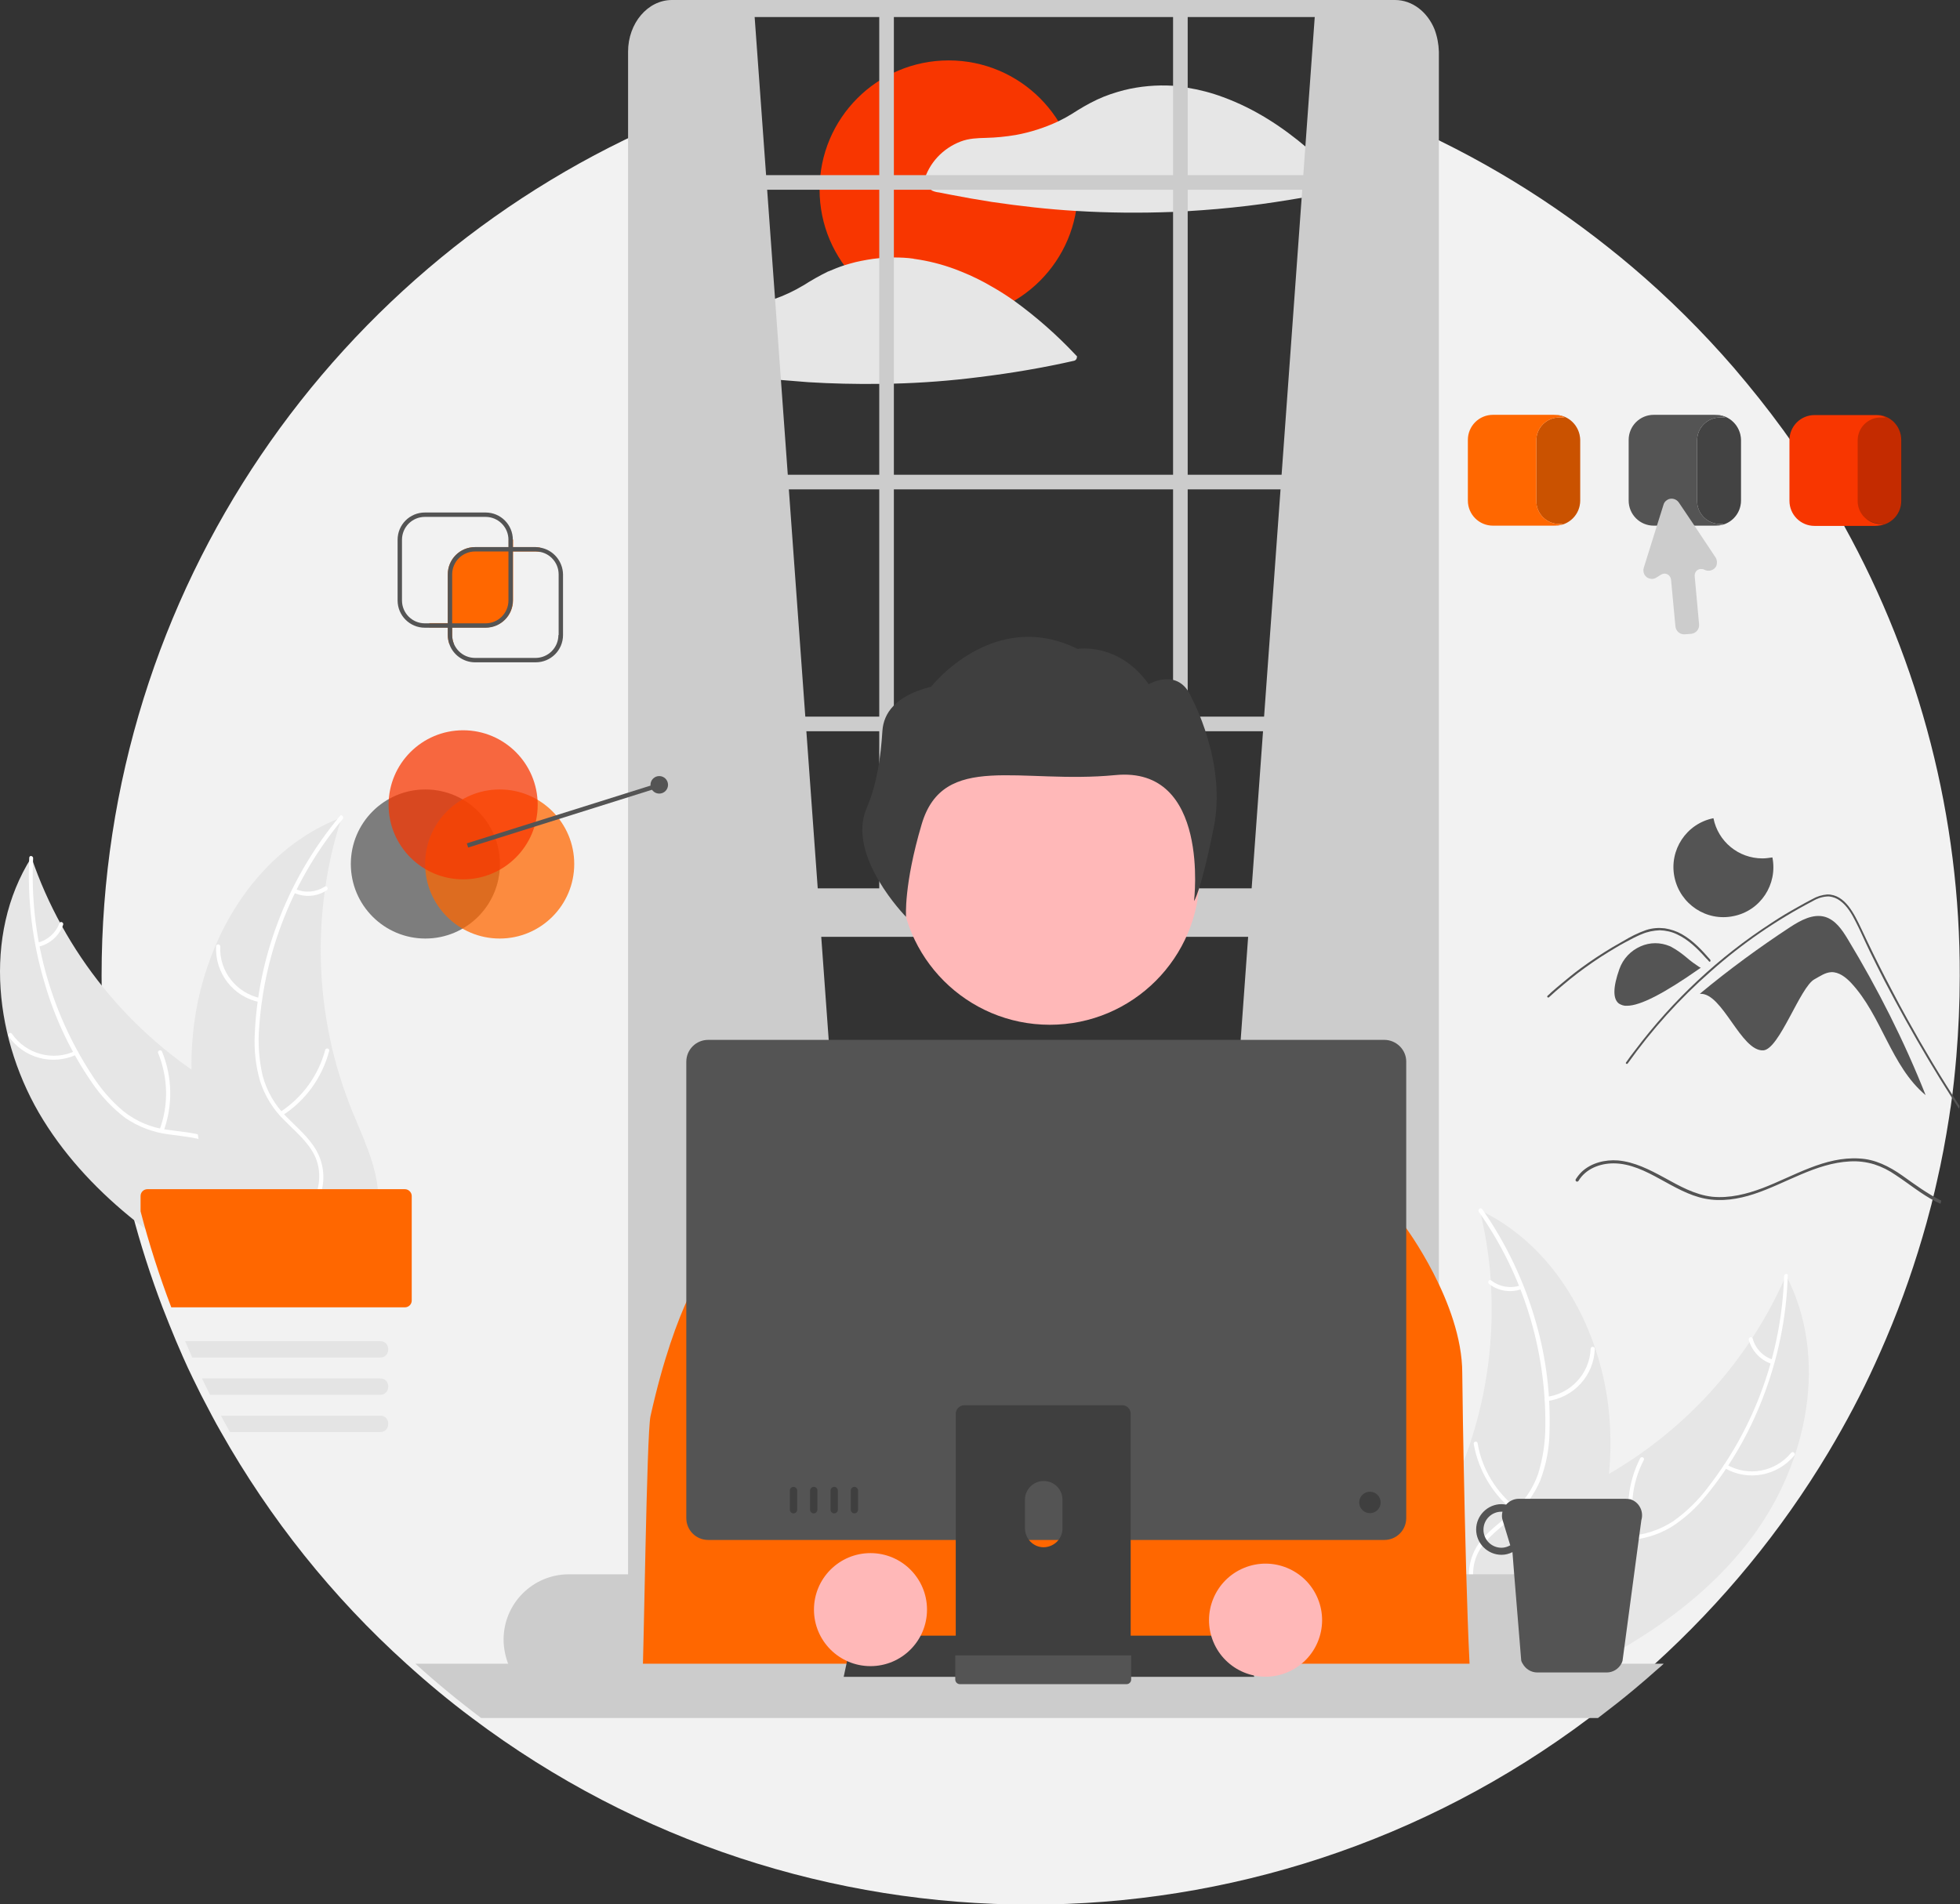 <?xml version="1.0" encoding="utf-8"?>
<!-- Generator: Adobe Illustrator 27.0.0, SVG Export Plug-In . SVG Version: 6.00 Build 0)  -->
<svg version="1.1" id="Capa_1" xmlns="http://www.w3.org/2000/svg" xmlns:xlink="http://www.w3.org/1999/xlink" x="0px" y="0px"
	 viewBox="0 0 804.5 781.8" style="enable-background:new 0 0 804.5 781.8;" xml:space="preserve">
<rect x="0" y="0" width="804.5" height="781.8" fill="#333333" stroke="none"/>
<style type="text/css">
	.st0{fill:#F2F2F2;}
	.st1{fill:#E6E6E6;}
	.st2{fill:#FFFFFF;}
	.st3{fill:#F83600;}
	.st4{fill:#CCCCCC;}
	.st5{fill:#FFB8B8;}
	.st6{fill:#3F3F3F;}
	.st7{fill:#FF6700;}
	.st8{fill:#545454;}
	.st9{opacity:0.74;fill:#545454;enable-background:new    ;}
	.st10{opacity:0.74;fill:#FF6700;enable-background:new    ;}
	.st11{opacity:0.74;fill:#F83600;enable-background:new    ;}
	.st12{fill:#E4E4E4;}
	.st13{opacity:0.21;enable-background:new    ;}
</style>
<path class="st0" d="M756.9,215.8c-7.5-13.6-15.9-26.7-25-39.3c-6.4-8.8-13.2-17.3-20.3-25.6h0c-12.9-14.9-26.9-28.8-41.9-41.5
	c-3.1-2.6-6.2-5.2-9.4-7.7c-28.5-22.7-60.1-41.2-93.9-54.9l0.3,49.3l3.2,562.3h-280L274.2,97.3l1.2-48.5
	C138.1,106.5,41.7,242.2,41.7,400.5c0,32.7,4.1,65.2,12.4,96.8c3.5,13.4,7.7,26.5,12.6,39.4c1.8,4.7,3.7,9.3,5.6,13.9
	c1,2.2,1.9,4.5,2.9,6.7c1.3,2.9,2.6,5.8,4,8.6c1.1,2.2,2.2,4.5,3.3,6.7c1.5,2.9,3,5.8,4.5,8.6c1.2,2.2,2.4,4.5,3.7,6.7
	c20.1,35.6,45.8,67.8,76.2,95.2c8.6,7.8,17.6,15.3,27,22.3c135.7,102,322.6,102,458.3,0c5.1-3.8,10.1-7.8,14.9-11.8
	c3.2-2.7,6.4-5.4,9.5-8.2c0.8-0.7,1.7-1.5,2.5-2.2c27.9-25.3,52-54.6,71.4-87c7.1-11.9,13.6-24.1,19.3-36.7c1.5-3.3,3-6.7,4.4-10
	c6.6-15.5,12.1-31.4,16.6-47.6c0.7-2.5,1.3-5,2-7.5v0c0.1-0.4,0.2-0.9,0.3-1.3c0.7-2.7,1.3-5.3,1.9-8v0c2-8.6,3.6-17.3,5-26.2
	c0.2-1.1,0.3-2.3,0.5-3.4c0.1-0.4,0.1-0.8,0.2-1.2v0c1-6.8,1.7-13.7,2.3-20.6c0.9-10.9,1.4-21.9,1.4-33
	C804.6,335.9,788.2,272.3,756.9,215.8z"/>
<path class="st1" d="M719.4,630.7c22.6-30.5,31.3-73.5,13.7-107.1c-16.5,37.8-45.8,68.6-82.8,86.9c-14.3,7-30.9,13.3-37.5,27.8
	c-4.1,9-3.3,19.6,0,29c3.3,9.3,8.9,17.6,14.5,25.8l0.3,2.5C662.6,681,696.8,661.2,719.4,630.7z"/>
<path class="st2" d="M732.3,523.9c-1,31.4-11.9,61.7-31.1,86.5c-4,5.4-8.9,10.2-14.4,14.1c-5.5,3.6-11.9,5.7-18.5,6.1
	c-6.1,0.4-12.5,0.2-18.4,2.1c-6.1,2.1-11,6.7-13.5,12.6c-3.3,7.2-3.8,15.2-4,23c-0.2,8.7-0.3,17.7-4.4,25.6c-0.5,1,1,1.7,1.5,0.7
	c7.1-13.7,2.5-29.8,6.7-44.2c2-6.7,6-12.9,12.7-15.6c5.9-2.4,12.4-2.1,18.6-2.5c6.4-0.2,12.7-2,18.3-5.3c5.7-3.6,10.7-8.2,14.9-13.5
	c9.6-11.8,17.2-25,22.7-39.2c6.3-16.1,9.9-33.3,10.4-50.6C734,522.6,732.4,522.8,732.3,523.9z"/>
<path class="st2" d="M707.9,602.7c9.5,5.5,21.6,3.3,28.6-5.2c0.7-0.8-0.6-1.9-1.3-1.1c-6.5,7.9-17.7,10-26.6,4.8
	C707.7,600.7,707,602.2,707.9,602.7L707.9,602.7z"/>
<path class="st2" d="M671.5,630.7c-2.9-10.5-1.8-21.7,3.2-31.3c0.5-1-1-1.7-1.5-0.7c-5.1,10.1-6.3,21.7-3.2,32.6
	C670.2,632.3,671.8,631.8,671.5,630.7z"/>
<path class="st2" d="M727.7,558.2c-4.1-1.3-7.2-4.6-8.3-8.7c-0.3-1-1.9-0.5-1.6,0.6c1.3,4.5,4.7,8.2,9.1,9.7c0.4,0.2,0.9,0,1.1-0.4
	C728.3,558.9,728.1,558.4,727.7,558.2L727.7,558.2z"/>
<path class="st1" d="M607.4,496.8c0.2,0.7,0.3,1.3,0.5,2c2,8.8,3.4,17.8,4,26.8c0.1,0.7,0.1,1.4,0.1,2.1c1.2,21.8-1.6,43.6-8.4,64.3
	c-2.7,8.2-6,16.3-9.9,24c-5.4,10.7-12.1,21.9-13.6,33.4c-0.2,1.2-0.3,2.4-0.3,3.6l44.8,42.7c0.2,0,0.3,0.1,0.4,0.1l1.7,1.8
	c0.2-0.4,0.5-0.8,0.7-1.2c0.1-0.2,0.3-0.5,0.4-0.7c0.1-0.2,0.2-0.3,0.3-0.4c0-0.1,0.1-0.1,0.1-0.1c0.1-0.1,0.2-0.3,0.2-0.4
	c1.3-2.3,2.6-4.5,3.8-6.8c0,0,0,0,0,0c9.6-17.4,17.8-35.8,23-54.9c0.2-0.6,0.3-1.2,0.5-1.7c2.3-8.6,3.9-17.4,4.7-26.2
	c0.5-4.9,0.7-9.7,0.6-14.6c-0.1-12.6-2.2-25.1-6.2-37c-8-23.8-23.5-44.7-45.6-55.9C608.6,497.4,608,497.1,607.4,496.8z"/>
<path class="st2" d="M607,497.5c18.1,25.7,27.6,56.4,27.3,87.8c0,6.8-1,13.5-3,19.9c-2.2,6.2-6,11.7-11.1,16
	c-4.6,4-9.8,7.6-13.4,12.7c-3.6,5.3-4.8,12-3.2,18.2c1.7,7.7,6.2,14.4,10.7,20.8c5,7.1,10.4,14.3,11.9,23.1c0.2,1.1,1.8,0.7,1.6-0.3
	c-2.6-15.2-15.9-25.3-21.2-39.4c-2.5-6.6-3-13.9,0.8-20.1c3.3-5.4,8.6-9.1,13.4-13.2c5-4.1,8.9-9.3,11.4-15.2
	c2.4-6.3,3.7-13,3.8-19.7c0.5-15.2-1.3-30.4-5.5-45c-4.7-16.7-12.2-32.5-22.1-46.7C607.6,495.5,606.4,496.6,607,497.5L607,497.5z"/>
<path class="st2" d="M635,575.2c10.9-1.4,19.2-10.4,19.6-21.4c0-1.1-1.6-1.2-1.7-0.1c-0.4,10.2-8.2,18.6-18.3,19.8
	C633.6,573.7,633.9,575.3,635,575.2L635,575.2z"/>
<path class="st2" d="M622.8,619.4c-8.6-6.6-14.5-16.2-16.3-26.9c-0.2-1.1-1.8-0.7-1.6,0.3c2,11.1,8,21.1,17,28
	C622.7,621.5,623.6,620.1,622.8,619.4L622.8,619.4z"/>
<path class="st2" d="M624,527.7c-4,1.4-8.5,0.6-11.9-2c-0.8-0.7-1.8,0.7-0.9,1.4c3.7,2.9,8.7,3.7,13.1,2.2c0.4-0.1,0.7-0.5,0.6-1
	C624.9,527.9,624.5,527.6,624,527.7L624,527.7z"/>
<path class="st1" d="M17.8,459.9c-20-32.2-25.2-75.8-4.9-107.9c13.3,39,40.1,72.1,75.4,93.4c13.7,8.1,29.7,15.8,35.1,30.7
	c3.4,9.3,1.7,19.8-2.3,28.9c-4.1,9-10.3,16.9-16.6,24.6l-0.5,2.4C70.3,514.6,37.8,492.1,17.8,459.9z"/>
<path class="st2" d="M13.6,352.3c-1.5,31.4,6.8,62.4,24,88.8c3.6,5.7,8,10.9,13.2,15.2c5.2,4.1,11.4,6.7,17.9,7.5
	c6.1,0.9,12.4,1.2,18.1,3.6c5.9,2.6,10.4,7.5,12.5,13.7c2.7,7.5,2.5,15.5,2.1,23.3c-0.5,8.7-1.1,17.7,2.3,25.9
	c0.4,1-1.1,1.6-1.6,0.6c-6-14.3-0.1-29.9-3.1-44.6c-1.4-6.9-4.9-13.4-11.4-16.6c-5.7-2.8-12.2-3.1-18.3-4
	c-6.4-0.8-12.5-3.1-17.8-6.7c-5.4-4.1-10-9-13.8-14.6c-8.6-12.5-15.2-26.3-19.4-40.9c-5-16.6-7.1-34-6.3-51.3
	C12,351,13.6,351.3,13.6,352.3L13.6,352.3z"/>
<path class="st2" d="M31.5,432.9c-9.9,4.7-21.8,1.5-28-7.5c-0.6-0.9,0.7-1.9,1.4-1c5.8,8.4,16.9,11.4,26.1,7
	C31.9,430.9,32.5,432.5,31.5,432.9L31.5,432.9z"/>
<path class="st2" d="M65.5,463.8c3.8-10.2,3.5-21.4-0.6-31.5c-0.4-1,1.2-1.6,1.6-0.6c4.3,10.5,4.5,22.2,0.6,32.8
	C66.7,465.5,65.1,464.8,65.5,463.8L65.5,463.8z"/>
<path class="st2" d="M15.4,387c4.2-1,7.5-4,9-8c0.4-1,1.9-0.3,1.5,0.7c-1.6,4.4-5.3,7.8-9.9,8.9c-0.4,0.1-0.9-0.1-1.1-0.5
	C14.8,387.6,15,387.1,15.4,387z"/>
<path class="st1" d="M140.3,335.5c-0.2,0.6-0.4,1.3-0.6,1.9c-2.8,8.6-4.8,17.5-6.1,26.4c-0.1,0.7-0.2,1.4-0.3,2.1
	c-3,21.6-1.9,43.6,3.1,64.8c2,8.4,4.7,16.7,7.9,24.8c4.5,11.1,10.3,22.8,10.9,34.4c0.1,1.2,0.1,2.4,0,3.6l-48.1,38.9
	c-0.2,0-0.3,0.1-0.5,0.1l-1.9,1.6c-0.2-0.4-0.4-0.8-0.6-1.2c-0.1-0.2-0.2-0.5-0.3-0.7c-0.1-0.2-0.1-0.3-0.2-0.5c0-0.1,0-0.1-0.1-0.1
	c-0.1-0.1-0.1-0.3-0.2-0.4c-1.1-2.4-2.2-4.7-3.3-7.1c0,0,0,0,0,0c-8.1-18.1-14.9-37.1-18.5-56.5c-0.1-0.6-0.2-1.2-0.3-1.8
	c-1.6-8.8-2.4-17.6-2.6-26.5c-0.1-4.9,0.1-9.7,0.6-14.6c1.1-12.5,4.3-24.8,9.2-36.4c9.9-23.1,27.1-42.7,50-52
	C139.1,336,139.7,335.8,140.3,335.5z"/>
<path class="st2" d="M140.7,336.2c-20.1,24.1-32.1,54-34.3,85.3c-0.6,6.7-0.1,13.5,1.4,20.1c1.7,6.4,5.1,12.2,9.7,16.8
	c4.3,4.4,9.2,8.4,12.3,13.8c3.2,5.6,3.8,12.3,1.7,18.4c-2.4,7.6-7.3,13.9-12.4,19.8c-5.6,6.6-11.5,13.4-13.7,22
	c-0.3,1-1.9,0.6-1.6-0.5c3.8-15,17.9-23.9,24.4-37.5c3-6.3,4.1-13.6,0.9-20.1c-2.8-5.7-7.9-9.8-12.2-14.2c-4.6-4.4-8.1-10-10.1-16.1
	c-1.9-6.5-2.6-13.2-2.2-20c0.7-15.2,3.8-30.2,9.1-44.4c6-16.3,14.8-31.4,25.9-44.7C140.2,334.2,141.3,335.4,140.7,336.2L140.7,336.2
	z"/>
<path class="st2" d="M106.5,411.4c-10.8-2.2-18.3-11.9-17.8-22.9c0-0.5,0.4-0.8,0.9-0.8c0.4,0,0.8,0.4,0.8,0.8
	c-0.5,10.2,6.6,19.2,16.6,21.3C108,410,107.5,411.6,106.5,411.4L106.5,411.4z"/>
<path class="st2" d="M115,456.5c9.1-5.9,15.7-15,18.5-25.5c0.3-1,1.9-0.6,1.6,0.5c-2.9,10.9-9.7,20.4-19.3,26.5
	C114.9,458.5,114.1,457.1,115,456.5L115,456.5z"/>
<path class="st2" d="M121.3,365c3.9,1.7,8.4,1.3,12-1c0.9-0.6,1.7,0.9,0.8,1.5c-4,2.6-8.9,3-13.3,1.1c-0.4-0.1-0.7-0.6-0.6-1
	C120.4,365.1,120.8,364.9,121.3,365z"/>
<circle class="st3" cx="389.4" cy="77.8" r="53"/>
<path class="st1" d="M551.7,75.1c-4.8-5-9.8-9.8-15.1-14.3c-10.3-8.8-21.7-16.2-34.5-20.9c-4.8-1.8-9.8-3.1-14.8-3.9
	c-0.6-0.1-1.2-0.2-1.8-0.3c0,0-0.1,0-0.1,0c-0.1,0-0.2,0-0.3-0.1c-1.2-0.2-2.5-0.3-3.7-0.4c-6.7-0.4-13.5,0.2-20,1.8
	c-3.8,1-7.5,2.2-11.1,3.9c-3.6,1.7-7,3.7-10.4,5.9c-1.8,1.1-3.6,2.1-5.5,3c-5.5,2.6-11.4,4.5-17.4,5.6c-4.1,0.7-8.2,1.1-12.3,1.2
	c-3.6,0.1-7,0.2-10.4,1.5c-7.3,2.8-13,8.8-15.1,16.4c-0.2,0.7,0.1,1.4,0.7,1.8c0.9,0.7,1.8,1.4,2.8,2c0.9,0.4,1.8,0.6,2.7,0.7
	c1.5,0.3,3.1,0.6,4.6,0.9c5.7,1.1,11.3,2.1,17.1,3c11.5,1.7,23,3,34.6,3.7c0.1,0,0.1,0,0.2,0c13.1,0.8,26.3,0.9,39.4,0.4
	c2-0.1,4-0.2,6-0.3c8.3-0.5,16.5-1.2,24.8-2.2c7.6-0.9,15.2-2.1,22.8-3.4c5.4-1,10.8-2.1,16.1-3.3c0.8-0.2,1.3-1.1,1.1-2
	C552,75.5,551.8,75.3,551.7,75.1z"/>
<path class="st1" d="M441.5,145.7c-7.7-8.2-16.1-15.6-25.2-22.2c-3-2.1-6.1-4.1-9.3-5.9c-3.9-2.3-8-4.3-12.2-6
	c-0.9-0.4-1.9-0.7-2.8-1.1c-5.4-2-10.9-3.4-16.6-4.2c0,0-0.1,0-0.1,0c-0.1,0-0.2,0-0.3-0.1c-2.7-0.4-5.5-0.5-8.3-0.5
	c-2,0-4,0.1-6,0.3c-3.2,0.3-6.4,0.9-9.5,1.6c-1.5,0.4-3.1,0.8-4.6,1.3c-2.2,0.7-4.4,1.6-6.5,2.5c0,0-0.1,0-0.1,0
	c-3.5,1.7-7,3.7-10.3,5.8c-0.1,0-0.2,0.1-0.2,0.1c-3.7,2.2-7.7,4.1-11.8,5.5c-3.5,1.2-7.2,2.2-10.9,2.9c-4.1,0.7-8.2,1.1-12.3,1.2
	c-3.6,0.1-7,0.2-10.3,1.5c-7.4,2.8-13,8.8-15.1,16.4c-0.2,0.7,0.1,1.4,0.7,1.8c0.9,0.7,1.8,1.4,2.8,2c0.9,0.4,1.8,0.6,2.7,0.7
	c1.5,0.3,3.1,0.6,4.6,0.9c5.7,1.1,11.3,2.1,17.1,3c7.8,1.2,15.7,2.1,23.6,2.8c3.7,0.3,7.5,0.6,11.2,0.9c9.6,0.6,19.2,0.8,28.9,0.7
	c2,0,4-0.1,6-0.1c11.8-0.3,23.6-1.2,35.3-2.7c13.1-1.6,26.1-3.8,38.9-6.7c0.8-0.2,1.3-1.1,1.1-2
	C441.8,146.1,441.7,145.9,441.5,145.7z"/>
<path class="st4" d="M309.5,3.5l46.7,645.1l-93.4,8.3V11.7C273.9,3,289.9,1.7,309.5,3.5z"/>
<path class="st4" d="M539.9,3.5l-46.7,645.1l93.4,8.3V11.7C575.4,3,559.5,1.7,539.9,3.5z"/>
<path class="st4" d="M588.8,12c-2.9-7.1-9.1-12-16.2-12H275.8c-9.9,0-18,9.5-18,21.2v641.1c-0.1,5.9,2.1,11.7,6.2,16
	c2.1,2.2,4.8,3.8,7.8,4.7c1.3,0.4,2.6,0.5,4,0.5h296.8c1.3,0,2.7-0.2,4-0.5c8-2.1,14-10.6,14-20.7V21.2
	C590.5,18,589.9,14.9,588.8,12z M584.6,662.3c0,7.8-5.4,14.2-12,14.2H275.8c-5.5,0-10.1-4.4-11.5-10.3c-0.3-1.3-0.5-2.6-0.5-3.9
	V21.2c0-7.8,5.4-14.2,12-14.2h296.8c1.2,0,2.4,0.2,3.6,0.6c4.9,1.8,8.4,7.2,8.4,13.5V662.3z"/>
<rect x="260.8" y="194.9" class="st4" width="326.8" height="6"/>
<rect x="260.8" y="71.9" class="st4" width="326.8" height="6"/>
<rect x="260.8" y="294.2" class="st4" width="326.8" height="6"/>
<rect x="360.9" y="2.7" class="st4" width="6" height="375.9"/>
<rect x="481.5" y="2.7" class="st4" width="6" height="375.9"/>
<path class="st4" d="M624.8,646.3H233.5c-14.8,0-26.8,12-26.8,26.8c0,3.4,0.7,6.8,1.9,10c4.1,10.2,13.9,16.8,24.9,16.8h391.3
	c9.5,0,18.3-5.1,23.1-13.3c0.7-1.1,1.3-2.3,1.7-3.6c1.3-3.2,1.9-6.6,1.9-10C651.6,658.3,639.6,646.3,624.8,646.3z"/>
<rect x="262.8" y="364.7" class="st4" width="324.8" height="19.9"/>
<path class="st4" d="M422.2,358.8h6c6,0,10.9,4.9,10.9,10.9l0,0l0,0h-27.8l0,0l0,0C411.3,363.6,416.2,358.8,422.2,358.8
	C422.2,358.8,422.2,358.8,422.2,358.8z"/>
<circle id="b6ad44ff-295b-418b-9346-03b76e49c34f" class="st5" cx="430.9" cy="359.2" r="61.5"/>
<path id="e8f77054-5a04-4fda-83df-6cd2e0c3cac3-373" class="st6" d="M362.2,300c0.5-7.1,5.1-14.3,20-18.1c0,0,25.5-32.6,60.1-15.5
	c0,0,16.8-2.9,29.2,14.5c0,0,12.3-7.3,17.6,5.6c0,0,14.5,26.3,9.1,53.2s-8.1,30.2-8.1,30.2s6.8-55.5-32.3-51.7s-70.6-9.9-79.5,20.2
	c-7.4,25-6.4,38-6.4,38s-24.6-25-16.2-44.6C360,321.8,361.5,310.9,362.2,300z"/>
<path class="st7" d="M263.5,695.5H604c-2.3-26-3.8-125.2-3.8-131.8c0-28.8-23.6-60.3-23.6-60.3l-8.4-4.7l-70.5-22l-18.2-23.7
	c-3.9-5-9.9-8-16.2-7.9l-57.6,0.4c-5.1,0-9.9,2-13.7,5.4l-35.7,33.1l-52.3,25l-0.1-0.1l-0.5,0.4l-7.8,5.6l-5,3.6
	c0,0-13.1,15.7-23.6,62.9C265.4,588.7,264.3,680.5,263.5,695.5z"/>
<path class="st4" d="M682.8,683.1c-0.8,0.7-1.6,1.5-2.5,2.2c-3.1,2.8-6.3,5.5-9.5,8.2c-4.9,4.1-9.9,8-14.9,11.8H197.5
	c-9.3-7-18.3-14.4-27-22.3H682.8z"/>
<polygon class="st6" points="514.8,688.4 346.3,688.4 349.9,671.5 511.2,671.5 "/>
<path class="st8" d="M667.2,615.3h-43.8c-2,0-3.9,0.9-5.2,2.4c-0.6-0.1-1.2-0.2-1.9-0.2c-5.7,0-10.4,4.7-10.4,10.4
	s4.7,10.4,10.4,10.4c0,0,0,0,0,0c1.6,0,3.1-0.4,4.5-1.1l0.7,9l2.9,35.5c0.1,0.4,0.3,0.9,0.6,1.3c1.2,2.2,3.5,3.6,6,3.6h28.5
	c2.5,0,4.8-1.4,6-3.6c0.2-0.4,0.4-0.8,0.5-1.3l7.7-57.6c1.1-3.6-0.9-7.5-4.5-8.6C668.6,615.4,667.9,615.3,667.2,615.3z M616.3,635.4
	c-4.1,0-7.4-3.3-7.4-7.4c0-4.1,3.3-7.4,7.4-7.4c0.1,0,0.3,0,0.4,0c-0.3,1.2-0.3,2.5,0.1,3.6l3.1,10.2
	C618.8,635,617.6,635.4,616.3,635.4L616.3,635.4z"/>
<path class="st8" d="M568.2,426.9H290.7c-5,0-9,4-9,9v187.3c0,5,4,9,9,9h277.5c5,0,9-4,9-9V435.8
	C577.2,430.9,573.1,426.9,568.2,426.9z"/>
<path class="st6" d="M460.7,576.9h-64.9c-1.9,0-3.5,1.6-3.5,3.5v102.6h71.8V580.4C464.1,578.5,462.6,576.9,460.7,576.9
	C460.7,576.9,460.7,576.9,460.7,576.9z M428.4,635.2c-4.2,0-7.6-3.4-7.7-7.7v-11.8c0-4.2,3.4-7.7,7.7-7.7s7.7,3.4,7.7,7.7v11.8
	C436.1,631.7,432.7,635.1,428.4,635.2L428.4,635.2z"/>
<path class="st8" d="M392.1,679.6v9.9c0,1.1,0.9,1.9,1.9,1.9h68.4c1.1,0,1.9-0.9,1.9-1.9v-9.9H392.1z"/>
<circle class="st6" cx="562.3" cy="616.8" r="4.4"/>
<path class="st6" d="M325.7,610.4c-0.8,0-1.5,0.7-1.5,1.5c0,0,0,0,0,0v7.9c0,0.8,0.7,1.5,1.5,1.5c0.8,0,1.5-0.7,1.5-1.5v-7.9
	C327.2,611.1,326.5,610.4,325.7,610.4C325.7,610.4,325.7,610.4,325.7,610.4z"/>
<path class="st6" d="M334,610.4c-0.8,0-1.5,0.7-1.5,1.5c0,0,0,0,0,0v7.9c0,0.8,0.7,1.5,1.5,1.5c0.8,0,1.5-0.7,1.5-1.5v-7.9
	C335.6,611.1,334.9,610.4,334,610.4C334,610.4,334,610.4,334,610.4z"/>
<path class="st6" d="M342.4,610.4c-0.8,0-1.5,0.7-1.5,1.5c0,0,0,0,0,0v7.9c0,0.8,0.7,1.5,1.5,1.5c0.8,0,1.5-0.7,1.5-1.5v-7.9
	C343.9,611.1,343.2,610.4,342.4,610.4C342.4,610.4,342.4,610.4,342.4,610.4z"/>
<path class="st6" d="M350.7,610.4c-0.8,0-1.5,0.7-1.5,1.5c0,0,0,0,0,0v7.9c0,0.8,0.7,1.5,1.5,1.5c0.8,0,1.5-0.7,1.5-1.5v-7.9
	C352.2,611.1,351.5,610.4,350.7,610.4C350.7,610.4,350.7,610.4,350.7,610.4z"/>
<circle class="st5" cx="357.3" cy="660.8" r="23.2"/>
<ellipse transform="matrix(0.924 -0.383 0.383 0.924 -215.051 249.339)" class="st5" cx="519.2" cy="665.2" rx="23.2" ry="23.2"/>
<path class="st8" d="M758.4,385.5c-2.3-3.8-5-7.8-9.3-9.1c-4.9-1.4-10,1.4-14.3,4.2c-12.8,8.4-25.2,17.5-37,27.3l0,0.1
	c9.2-0.6,16.8,23.8,26,23.2c6.6-0.5,15.1-26.1,21-29.2c2.2-1.2,4.4-2.8,6.9-2.9c3.1-0.1,5.9,2.1,8,4.3
	c12.7,13.5,16.4,34.3,30.7,46.2C781.6,427.4,770.8,406,758.4,385.5z"/>
<path class="st8" d="M782.9,418.4c6.7,12.1,13.8,24,21.4,35.6v0c0,0.4-0.1,0.8-0.2,1.2c-0.9-1.4-1.8-2.8-2.7-4.2
	c-6.8-10.6-13.2-21.4-19.3-32.4c-2.9-5.2-5.7-10.5-8.5-15.8c-2.1-4.1-4.2-8.3-6.2-12.4c-0.6-1.2-1.1-2.4-1.7-3.6
	c-1.3-2.8-2.6-5.7-4-8.4c-1.6-3.2-3.5-6.5-6.4-8.6c-1.3-1-2.9-1.6-4.6-1.8c-2.3,0-4.6,0.7-6.6,1.9c-15.1,7.9-29.2,17.6-41.9,28.9
	c-12.8,11.2-24.2,23.9-34.1,37.8c-0.3,0.4-1,0-0.7-0.4c1.2-1.7,2.4-3.4,3.7-5c15.5-20.6,34.4-38.3,56-52.3c3.6-2.4,7.3-4.6,11.1-6.7
	c1.9-1.1,3.8-2.1,5.7-3.1c1.9-1.1,3.9-1.7,6.1-1.9c7.4-0.1,11.2,8.3,13.9,13.9c0.8,1.8,1.7,3.5,2.5,5.3c3.2,6.7,6.5,13.3,10,19.9
	C778.5,410.4,780.7,414.4,782.9,418.4z"/>
<path class="st8" d="M701.5,394.7c-0.4-0.5-0.9-1-1.3-1.4c-3.4-3.8-7.1-7.5-11.8-9.7c-2.2-1.1-4.7-1.6-7.1-1.7
	c-2.6,0.1-5.1,0.6-7.4,1.6c-1.1,0.4-2.2,1-3.3,1.5c-1.2,0.6-2.4,1.3-3.6,1.9c-2.3,1.2-4.5,2.6-6.7,3.9c-4.4,2.7-8.6,5.6-12.7,8.7
	c-2.1,1.6-4.2,3.3-6.2,5c-1.9,1.6-3.8,3.2-5.6,4.9c-0.4,0.4-1-0.2-0.6-0.6c0.5-0.4,1-0.9,1.4-1.3c1.4-1.2,2.8-2.5,4.2-3.6
	c2.6-2.2,5.2-4.3,7.9-6.3c4.2-3.1,8.6-6,13.1-8.7c2.3-1.3,4.5-2.6,6.8-3.9c0.7-0.4,1.4-0.7,2.1-1.1c1.6-0.8,3.3-1.5,5-2.1
	c2.5-0.8,5-1,7.6-0.7c2.5,0.4,4.9,1.2,7,2.4c4.6,2.6,8.2,6.5,11.6,10.4C702.4,394.5,701.8,395.1,701.5,394.7z"/>
<path class="st8" d="M667.8,412.9c-1.2,0.1-2.3-0.3-3.3-0.9c-2.5-1.9-2.5-6.6,0.2-14.2c1.5-4.2,4.6-7.5,8.7-9.3
	c3.8-1.7,8.1-1.7,11.9-0.1c0.3,0.1,0.7,0.3,1,0.5l0,0c2.2,1.2,4.2,2.7,6.1,4.3c1.6,1.4,3.3,2.6,5.1,3.8l0.6,0.3l-0.6,0.4
	C683.1,407.8,673.3,412.9,667.8,412.9z"/>
<path class="st8" d="M723.4,352.4c-9.8,0-18.2-6.9-20.1-16.5c-11.1,2.2-18.3,13.1-16,24.2s13.1,18.3,24.2,16
	c11.1-2.2,18.2-13,16-24.1C726.1,352.2,724.7,352.4,723.4,352.4z"/>
<circle class="st9" cx="174.6" cy="354.7" r="30.6"/>
<circle class="st10" cx="205.1" cy="354.7" r="30.6"/>
<circle class="st11" cx="190.1" cy="330.4" r="30.6"/>
<rect x="189.9" y="333.9" transform="matrix(0.954 -0.3 0.3 0.954 -89.72 84.652)" class="st8" width="82.4" height="1.8"/>
<circle class="st8" cx="270.6" cy="322.2" r="3.6"/>
<path class="st8" d="M780.8,482.6c5.2,3.7,10.2,7.4,16,10.3c-0.1,0.4-0.2,0.9-0.3,1.3c-0.7-0.3-1.4-0.7-2.1-1
	c-5.8-3-10.8-7.2-16.3-10.8c-2.7-1.9-5.7-3.4-8.8-4.4c-3.3-1-6.7-1.4-10-1.2c-14.1,0.7-26.3,9.1-39.4,13.4c-6.4,2.1-13.3,3.2-20,1.9
	c-6.7-1.3-12.7-4.9-18.6-8.1c-5.8-3.2-12.2-6.4-19-6.4c-5.6,0-11.4,2.2-14.4,7.2c-0.2,0.3-0.6,0.4-0.9,0.2c-0.3-0.2-0.4-0.6-0.2-0.9
	c0.7-1.1,1.5-2.1,2.4-3c3.9-3.7,9.6-5.1,14.9-4.7c6.8,0.6,13,3.8,18.9,7c6.2,3.4,12.6,7.1,19.8,7.9c7.1,0.7,14.2-1.1,20.8-3.6
	c12.8-4.9,25.4-13,39.6-12.1C769.6,475.9,775.4,478.8,780.8,482.6z"/>
<path class="st7" d="M221.7,224.8v1.8c-0.6-0.1-1.2-0.2-1.8-0.2h-9.3v20c0,6.2-5,11.2-11.2,11.2h-13.8v3.1c0,1.2,0.2,2.5,0.7,3.6
	h-1.9c-0.4-1.2-0.6-2.4-0.6-3.6v-3.1h-7.6v-1.8h7.6v-20c0-6.2,5-11.2,11.2-11.2h13.8v-3.1h1.8v3.1h9.3
	C220.5,224.7,221.1,224.7,221.7,224.8z"/>
<path class="st8" d="M199.3,210.4h-24.9c-6.2,0-11.2,5-11.2,11.2v24.9c0,6.2,5,11.2,11.2,11.2h24.9c6.2,0,11.2-5,11.2-11.2v-24.9
	C210.5,215.4,205.5,210.4,199.3,210.4z M208.7,246.5c0,5.2-4.2,9.4-9.4,9.4h-24.9c-5.2,0-9.4-4.2-9.4-9.4v-24.9
	c0-5.2,4.2-9.4,9.4-9.4h24.9c5.2,0,9.4,4.2,9.4,9.4V246.5z"/>
<path class="st8" d="M183.8,255.9v1.8h1.8v-1.8H183.8z M183.8,255.9v1.8h1.8v-1.8H183.8z M221.7,224.8c-0.6-0.1-1.2-0.2-1.8-0.2H195
	c-6.2,0-11.2,5-11.2,11.2v24.9c0,1.2,0.2,2.4,0.6,3.6c1.5,4.5,5.8,7.6,10.6,7.6h24.9c6.2,0,11.2-5,11.2-11.2v-24.9
	C231,230.4,227.1,225.7,221.7,224.8z M229.2,260.7c0,5.2-4.2,9.4-9.4,9.4H195c-5.2,0-9.4-4.2-9.4-9.4v-24.9c0-5.2,4.2-9.4,9.4-9.4
	h24.9c5.2,0,9.4,4.2,9.4,9.4V260.7z M183.8,255.9v1.8h1.8v-1.8H183.8z"/>
<path class="st7" d="M166.2,488.2H60.5c-1.5,0-2.8,1.2-2.8,2.8v6.3c3.5,13.4,7.7,26.5,12.6,39.4h95.9c1.5,0,2.8-1.2,2.8-2.8
	c0,0,0,0,0,0V491C169,489.5,167.7,488.2,166.2,488.2z"/>
<path class="st12" d="M156.1,550.6H76c1,2.2,1.9,4.5,2.9,6.7h77.2C160.5,557.3,160.4,550.5,156.1,550.6z"/>
<path class="st12" d="M156.1,565.9H82.9c1.1,2.2,2.2,4.5,3.3,6.7h69.9C160.5,572.6,160.4,565.8,156.1,565.9z"/>
<path class="st12" d="M156.1,581.2H90.7c1.2,2.2,2.4,4.5,3.7,6.7h61.7C160.5,587.9,160.4,581.1,156.1,581.2z"/>
<path class="st8" d="M704.2,170.3h-0.5c1.6,0,3.1,0.4,4.6,1.1h-2.3c-5.2,0-9.4,4.2-9.4,9.4v24.9c0,5.2,4.2,9.4,9.4,9.4h1.5
	c-1.2,0.5-2.4,0.7-3.7,0.7h0.5c5.7,0,10.3-4.6,10.3-10.3v-24.9C714.5,174.9,709.9,170.3,704.2,170.3z"/>
<path class="st13" d="M704.2,170.3h-0.5c1.6,0,3.1,0.4,4.6,1.1h-2.3c-5.2,0-9.4,4.2-9.4,9.4v24.9c0,5.2,4.2,9.4,9.4,9.4h1.5
	c-1.2,0.5-2.4,0.7-3.7,0.7h0.5c5.7,0,10.3-4.6,10.3-10.3v-24.9C714.5,174.9,709.9,170.3,704.2,170.3z"/>
<path class="st7" d="M638.2,170.3h-0.5c1.6,0,3.1,0.4,4.6,1.1h-2.3c-5.2,0-9.4,4.2-9.4,9.4v24.9c0,5.2,4.2,9.4,9.4,9.4h1.5
	c-1.2,0.5-2.4,0.7-3.7,0.7h0.5c5.7,0,10.3-4.6,10.3-10.3v-24.9C648.5,174.9,643.9,170.3,638.2,170.3z"/>
<path class="st13" d="M638.2,170.3h-0.5c1.6,0,3.1,0.4,4.6,1.1h-2.3c-5.2,0-9.4,4.2-9.4,9.4v24.9c0,5.2,4.2,9.4,9.4,9.4h1.5
	c-1.2,0.5-2.4,0.7-3.7,0.7h0.5c5.7,0,10.3-4.6,10.3-10.3v-24.9C648.5,174.9,643.9,170.3,638.2,170.3z"/>
<path class="st7" d="M640,215.1c-5.2,0-9.4-4.2-9.4-9.4v-24.9c0-5.2,4.2-9.4,9.4-9.4h2.3c-1.4-0.7-3-1.1-4.6-1.1h-24.9
	c-5.7,0-10.3,4.6-10.3,10.3v24.9c0,5.7,4.6,10.3,10.3,10.3h24.9c1.3,0,2.5-0.2,3.7-0.7H640z"/>
<path class="st8" d="M706,215.1c-5.2,0-9.4-4.2-9.4-9.4v-24.9c0-5.2,4.2-9.4,9.4-9.4h2.3c-1.4-0.7-3-1.1-4.6-1.1h-24.9
	c-5.7,0-10.3,4.6-10.3,10.3v24.9c0,5.7,4.6,10.3,10.3,10.3h24.9c1.3,0,2.5-0.2,3.7-0.7H706z"/>
<path class="st4" d="M704.2,228.9l-8.7-13.1l-6.4-9.5c-1.1-1.6-3.3-2.1-4.9-1c-0.7,0.5-1.2,1.1-1.4,1.9l-2.7,8.6l-5.4,17.3
	c-0.6,1.9,0.5,3.9,2.3,4.4c1,0.3,2,0.2,2.9-0.4l1.9-1.2c1.3-0.8,2.9-0.4,3.7,0.9c0.2,0.4,0.3,0.7,0.4,1.2l1.8,19.2
	c0.2,1.8,1.7,3.2,3.5,3.2c0.1,0,0.2,0,0.3,0l2.7-0.2c1.9-0.2,3.4-1.9,3.2-3.9c0,0,0,0,0,0l-1.8-19.8c-0.1-1.5,0.9-2.8,2.4-2.9
	c0.5,0,0.9,0,1.4,0.2l0.4,0.2c1.8,0.8,3.9,0,4.7-1.7C704.9,231.2,704.8,229.9,704.2,228.9z"/>
<g>
	<path class="st3" d="M770.1,170.3h-0.5c1.6,0,3.1,0.4,4.6,1.1h-0.1c-1.4-0.7-2.9-1-4.4-1h-24.9c-5.7,0-10.3,4.6-10.3,10.3v24.9
		c0,5.7,4.6,10.3,10.3,10.3h24.9c0.7,0,1.4-0.1,2.1-0.2c4.9-0.8,8.6-5,8.6-10.1v-24.9C780.4,174.9,775.8,170.3,770.1,170.3z
		 M773.1,215.1H772c-2.3,0-4.4-0.8-6-2.2c1.6,1.3,3.7,2.1,5.9,2.1h1.5C773.3,215,773.2,215.1,773.1,215.1z"/>
	<path class="st13" d="M770.1,170.3h-0.5c1.6,0,3.1,0.4,4.6,1.1h-2.3c-5.2,0-9.4,4.2-9.4,9.4v24.9c0,5.2,4.2,9.4,9.4,9.4h1.5
		c-1.2,0.5-2.4,0.7-3.7,0.7h0.5c5.7,0,10.3-4.6,10.3-10.3v-24.9C780.4,174.9,775.8,170.3,770.1,170.3z"/>
</g>
</svg>
